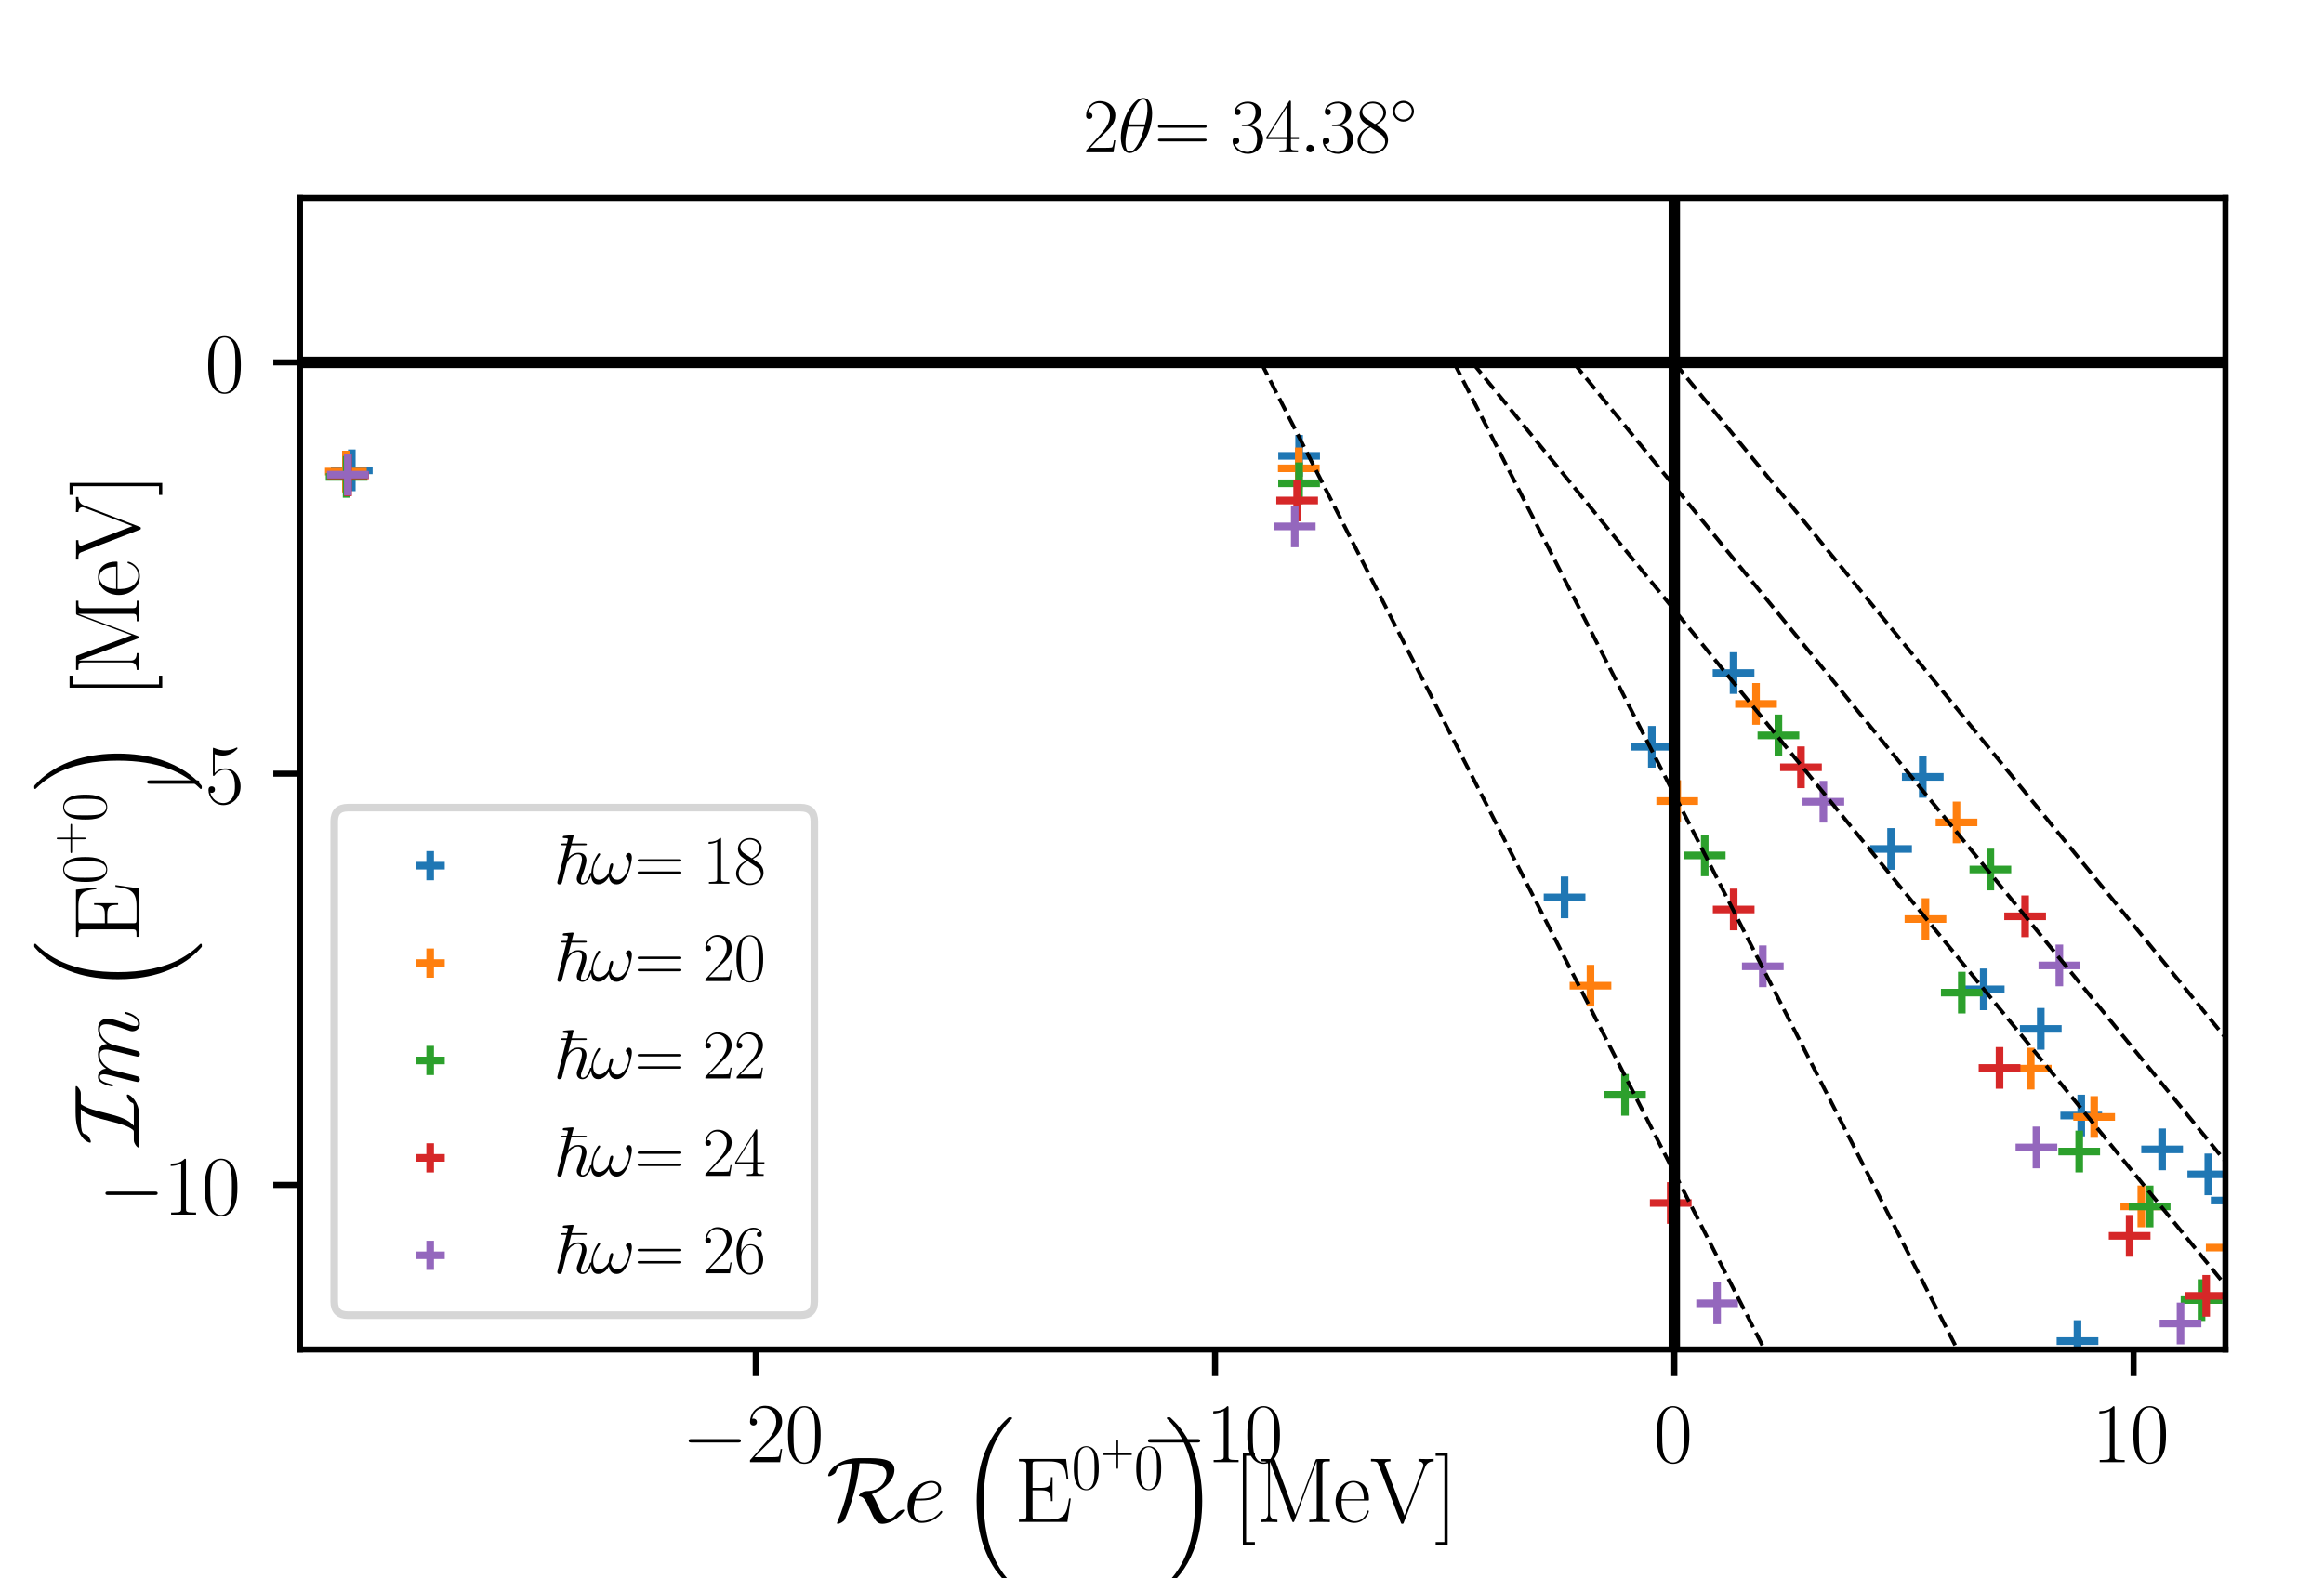 <?xml version="1.0" encoding="utf-8" standalone="no"?>
<!DOCTYPE svg PUBLIC "-//W3C//DTD SVG 1.1//EN"
  "http://www.w3.org/Graphics/SVG/1.1/DTD/svg11.dtd">
<svg xmlns:xlink="http://www.w3.org/1999/xlink" width="305.28pt" height="207.36pt" viewBox="0 0 305.28 207.36" xmlns="http://www.w3.org/2000/svg" version="1.1">
 <defs>
  <style type="text/css">*{stroke-linejoin: round; stroke-linecap: butt}</style>
 </defs>
 <g id="figure_1">
  <g id="patch_1">
   <path d="M 0 207.36 
L 305.28 207.36 
L 305.28 0 
L 0 0 
z
" style="fill: #ffffff"/>
  </g>
  <g id="axes_1">
   <g id="patch_2">
    <path d="M 39.405 177.313 
L 292.332 177.313 
L 292.332 26.011 
L 39.405 26.011 
z
" style="fill: #ffffff"/>
   </g>
   <g id="PathCollection_1">
    <defs>
     <path id="m9cce36c346" d="M -2.739 0 
L 2.739 0 
M 0 2.739 
L 0 -2.739 
" style="stroke: #1f77b4"/>
    </defs>
    <g clip-path="url(#paec22c34be)">
     <use xlink:href="#m9cce36c346" x="46.212" y="61.803" style="fill: #1f77b4; stroke: #1f77b4"/>
     <use xlink:href="#m9cce36c346" x="170.653" y="59.896" style="fill: #1f77b4; stroke: #1f77b4"/>
     <use xlink:href="#m9cce36c346" x="205.522" y="117.918" style="fill: #1f77b4; stroke: #1f77b4"/>
     <use xlink:href="#m9cce36c346" x="216.982" y="98.124" style="fill: #1f77b4; stroke: #1f77b4"/>
     <use xlink:href="#m9cce36c346" x="227.72" y="88.437" style="fill: #1f77b4; stroke: #1f77b4"/>
     <use xlink:href="#m9cce36c346" x="248.41" y="111.548" style="fill: #1f77b4; stroke: #1f77b4"/>
     <use xlink:href="#m9cce36c346" x="252.574" y="102.08" style="fill: #1f77b4; stroke: #1f77b4"/>
     <use xlink:href="#m9cce36c346" x="260.581" y="129.999" style="fill: #1f77b4; stroke: #1f77b4"/>
     <use xlink:href="#m9cce36c346" x="268.076" y="135.194" style="fill: #1f77b4; stroke: #1f77b4"/>
     <use xlink:href="#m9cce36c346" x="269.068" y="220.039" style="fill: #1f77b4; stroke: #1f77b4"/>
     <use xlink:href="#m9cce36c346" x="272.901" y="176.215" style="fill: #1f77b4; stroke: #1f77b4"/>
     <use xlink:href="#m9cce36c346" x="273.39" y="146.577" style="fill: #1f77b4; stroke: #1f77b4"/>
     <use xlink:href="#m9cce36c346" x="284.016" y="151.027" style="fill: #1f77b4; stroke: #1f77b4"/>
     <use xlink:href="#m9cce36c346" x="290.083" y="154.309" style="fill: #1f77b4; stroke: #1f77b4"/>
     <use xlink:href="#m9cce36c346" x="293.152" y="157.747" style="fill: #1f77b4; stroke: #1f77b4"/>
     <use xlink:href="#m9cce36c346" x="301.116" y="180.18" style="fill: #1f77b4; stroke: #1f77b4"/>
     <use xlink:href="#m9cce36c346" x="302.303" y="169.688" style="fill: #1f77b4; stroke: #1f77b4"/>
     <use xlink:href="#m9cce36c346" x="304.971" y="170.617" style="fill: #1f77b4; stroke: #1f77b4"/>
     <use xlink:href="#m9cce36c346" x="305.78" y="171.142" style="fill: #1f77b4; stroke: #1f77b4"/>
     <use xlink:href="#m9cce36c346" x="305.882" y="203.096" style="fill: #1f77b4; stroke: #1f77b4"/>
    </g>
   </g>
   <g id="PathCollection_2">
    <defs>
     <path id="mc04e4807cd" d="M -2.739 0 
L 2.739 0 
M 0 2.739 
L 0 -2.739 
" style="stroke: #ff7f0e"/>
    </defs>
    <g clip-path="url(#paec22c34be)">
     <use xlink:href="#mc04e4807cd" x="45.437" y="61.964" style="fill: #ff7f0e; stroke: #ff7f0e"/>
     <use xlink:href="#mc04e4807cd" x="170.61" y="61.537" style="fill: #ff7f0e; stroke: #ff7f0e"/>
     <use xlink:href="#mc04e4807cd" x="208.925" y="129.513" style="fill: #ff7f0e; stroke: #ff7f0e"/>
     <use xlink:href="#mc04e4807cd" x="220.317" y="105.257" style="fill: #ff7f0e; stroke: #ff7f0e"/>
     <use xlink:href="#mc04e4807cd" x="230.671" y="92.491" style="fill: #ff7f0e; stroke: #ff7f0e"/>
     <use xlink:href="#mc04e4807cd" x="252.929" y="120.761" style="fill: #ff7f0e; stroke: #ff7f0e"/>
     <use xlink:href="#mc04e4807cd" x="257.009" y="108.061" style="fill: #ff7f0e; stroke: #ff7f0e"/>
     <use xlink:href="#mc04e4807cd" x="266.761" y="140.416" style="fill: #ff7f0e; stroke: #ff7f0e"/>
     <use xlink:href="#mc04e4807cd" x="275.088" y="146.765" style="fill: #ff7f0e; stroke: #ff7f0e"/>
     <use xlink:href="#mc04e4807cd" x="281.283" y="158.517" style="fill: #ff7f0e; stroke: #ff7f0e"/>
     <use xlink:href="#mc04e4807cd" x="282.889" y="241.106" style="fill: #ff7f0e; stroke: #ff7f0e"/>
     <use xlink:href="#mc04e4807cd" x="283.613" y="192.478" style="fill: #ff7f0e; stroke: #ff7f0e"/>
     <use xlink:href="#mc04e4807cd" x="292.503" y="163.932" style="fill: #ff7f0e; stroke: #ff7f0e"/>
     <use xlink:href="#mc04e4807cd" x="298.758" y="166.267" style="fill: #ff7f0e; stroke: #ff7f0e"/>
     <use xlink:href="#mc04e4807cd" x="302.467" y="171.289" style="fill: #ff7f0e; stroke: #ff7f0e"/>
     <use xlink:href="#mc04e4807cd" x="312.385" y="195.84" style="fill: #ff7f0e; stroke: #ff7f0e"/>
     <use xlink:href="#mc04e4807cd" x="312.474" y="184.009" style="fill: #ff7f0e; stroke: #ff7f0e"/>
     <use xlink:href="#mc04e4807cd" x="315.596" y="185.263" style="fill: #ff7f0e; stroke: #ff7f0e"/>
     <use xlink:href="#mc04e4807cd" x="316.14" y="185.952" style="fill: #ff7f0e; stroke: #ff7f0e"/>
     <use xlink:href="#mc04e4807cd" x="318.749" y="225.456" style="fill: #ff7f0e; stroke: #ff7f0e"/>
    </g>
   </g>
   <g id="PathCollection_3">
    <defs>
     <path id="m548dd2d62c" d="M -2.739 0 
L 2.739 0 
M 0 2.739 
L 0 -2.739 
" style="stroke: #2ca02c"/>
    </defs>
    <g clip-path="url(#paec22c34be)">
     <use xlink:href="#m548dd2d62c" x="45.535" y="62.667" style="fill: #2ca02c; stroke: #2ca02c"/>
     <use xlink:href="#m548dd2d62c" x="170.644" y="63.501" style="fill: #2ca02c; stroke: #2ca02c"/>
     <use xlink:href="#m548dd2d62c" x="213.455" y="143.861" style="fill: #2ca02c; stroke: #2ca02c"/>
     <use xlink:href="#m548dd2d62c" x="223.933" y="112.399" style="fill: #2ca02c; stroke: #2ca02c"/>
     <use xlink:href="#m548dd2d62c" x="233.612" y="96.629" style="fill: #2ca02c; stroke: #2ca02c"/>
     <use xlink:href="#m548dd2d62c" x="257.702" y="130.427" style="fill: #2ca02c; stroke: #2ca02c"/>
     <use xlink:href="#m548dd2d62c" x="261.455" y="114.251" style="fill: #2ca02c; stroke: #2ca02c"/>
     <use xlink:href="#m548dd2d62c" x="273.126" y="151.309" style="fill: #2ca02c; stroke: #2ca02c"/>
     <use xlink:href="#m548dd2d62c" x="282.379" y="158.521" style="fill: #2ca02c; stroke: #2ca02c"/>
     <use xlink:href="#m548dd2d62c" x="289.195" y="170.827" style="fill: #2ca02c; stroke: #2ca02c"/>
     <use xlink:href="#m548dd2d62c" x="294.37" y="208.71" style="fill: #2ca02c; stroke: #2ca02c"/>
     <use xlink:href="#m548dd2d62c" x="295.644" y="264.751" style="fill: #2ca02c; stroke: #2ca02c"/>
     <use xlink:href="#m548dd2d62c" x="301.28" y="177.287" style="fill: #2ca02c; stroke: #2ca02c"/>
     <use xlink:href="#m548dd2d62c" x="307.391" y="178.479" style="fill: #2ca02c; stroke: #2ca02c"/>
     <use xlink:href="#m548dd2d62c" x="311.726" y="185.029" style="fill: #2ca02c; stroke: #2ca02c"/>
     <use xlink:href="#m548dd2d62c" x="322.802" y="198.842" style="fill: #2ca02c; stroke: #2ca02c"/>
     <use xlink:href="#m548dd2d62c" x="323.863" y="211.88" style="fill: #2ca02c; stroke: #2ca02c"/>
     <use xlink:href="#m548dd2d62c" x="326.222" y="199.662" style="fill: #2ca02c; stroke: #2ca02c"/>
     <use xlink:href="#m548dd2d62c" x="326.515" y="201.275" style="fill: #2ca02c; stroke: #2ca02c"/>
     <use xlink:href="#m548dd2d62c" x="331.511" y="248.357" style="fill: #2ca02c; stroke: #2ca02c"/>
    </g>
   </g>
   <g id="PathCollection_4">
    <defs>
     <path id="mcda893bdc0" d="M -2.739 0 
L 2.739 0 
M 0 2.739 
L 0 -2.739 
" style="stroke: #d62728"/>
    </defs>
    <g clip-path="url(#paec22c34be)">
     <use xlink:href="#mcda893bdc0" x="45.718" y="62.462" style="fill: #d62728; stroke: #d62728"/>
     <use xlink:href="#mcda893bdc0" x="170.394" y="65.764" style="fill: #d62728; stroke: #d62728"/>
     <use xlink:href="#mcda893bdc0" x="219.468" y="158.07" style="fill: #d62728; stroke: #d62728"/>
     <use xlink:href="#mcda893bdc0" x="227.736" y="119.502" style="fill: #d62728; stroke: #d62728"/>
     <use xlink:href="#mcda893bdc0" x="236.575" y="100.817" style="fill: #d62728; stroke: #d62728"/>
     <use xlink:href="#mcda893bdc0" x="262.658" y="140.323" style="fill: #d62728; stroke: #d62728"/>
     <use xlink:href="#mcda893bdc0" x="266.02" y="120.398" style="fill: #d62728; stroke: #d62728"/>
     <use xlink:href="#mcda893bdc0" x="279.749" y="162.385" style="fill: #d62728; stroke: #d62728"/>
     <use xlink:href="#mcda893bdc0" x="289.806" y="170.272" style="fill: #d62728; stroke: #d62728"/>
     <use xlink:href="#mcda893bdc0" x="297.168" y="183.389" style="fill: #d62728; stroke: #d62728"/>
     <use xlink:href="#mcda893bdc0" x="305.419" y="224.941" style="fill: #d62728; stroke: #d62728"/>
     <use xlink:href="#mcda893bdc0" x="308.47" y="289.675" style="fill: #d62728; stroke: #d62728"/>
     <use xlink:href="#mcda893bdc0" x="310.391" y="190.658" style="fill: #d62728; stroke: #d62728"/>
     <use xlink:href="#mcda893bdc0" x="315.957" y="190.645" style="fill: #d62728; stroke: #d62728"/>
     <use xlink:href="#mcda893bdc0" x="321.249" y="198.156" style="fill: #d62728; stroke: #d62728"/>
     <use xlink:href="#mcda893bdc0" x="333.457" y="213.243" style="fill: #d62728; stroke: #d62728"/>
     <use xlink:href="#mcda893bdc0" x="335.419" y="227.576" style="fill: #d62728; stroke: #d62728"/>
     <use xlink:href="#mcda893bdc0" x="336.792" y="213.959" style="fill: #d62728; stroke: #d62728"/>
     <use xlink:href="#mcda893bdc0" x="337.115" y="216.096" style="fill: #d62728; stroke: #d62728"/>
     <use xlink:href="#mcda893bdc0" x="344.226" y="271.5" style="fill: #d62728; stroke: #d62728"/>
    </g>
   </g>
   <g id="PathCollection_5">
    <defs>
     <path id="mee8b2b86b6" d="M -2.739 0 
L 2.739 0 
M 0 2.739 
L 0 -2.739 
" style="stroke: #9467bd"/>
    </defs>
    <g clip-path="url(#paec22c34be)">
     <use xlink:href="#mee8b2b86b6" x="45.696" y="62.374" style="fill: #9467bd; stroke: #9467bd"/>
     <use xlink:href="#mee8b2b86b6" x="170.079" y="69.169" style="fill: #9467bd; stroke: #9467bd"/>
     <use xlink:href="#mee8b2b86b6" x="225.56" y="171.254" style="fill: #9467bd; stroke: #9467bd"/>
     <use xlink:href="#mee8b2b86b6" x="231.561" y="126.965" style="fill: #9467bd; stroke: #9467bd"/>
     <use xlink:href="#mee8b2b86b6" x="239.517" y="105.344" style="fill: #9467bd; stroke: #9467bd"/>
     <use xlink:href="#mee8b2b86b6" x="267.507" y="150.772" style="fill: #9467bd; stroke: #9467bd"/>
     <use xlink:href="#mee8b2b86b6" x="270.518" y="126.854" style="fill: #9467bd; stroke: #9467bd"/>
     <use xlink:href="#mee8b2b86b6" x="286.434" y="173.9" style="fill: #9467bd; stroke: #9467bd"/>
     <use xlink:href="#mee8b2b86b6" x="297.535" y="182.311" style="fill: #9467bd; stroke: #9467bd"/>
     <use xlink:href="#mee8b2b86b6" x="305.058" y="196.663" style="fill: #9467bd; stroke: #9467bd"/>
     <use xlink:href="#mee8b2b86b6" x="316.159" y="242.628" style="fill: #9467bd; stroke: #9467bd"/>
     <use xlink:href="#mee8b2b86b6" x="320.166" y="204.534" style="fill: #9467bd; stroke: #9467bd"/>
     <use xlink:href="#mee8b2b86b6" x="321.003" y="317.096" style="fill: #9467bd; stroke: #9467bd"/>
     <use xlink:href="#mee8b2b86b6" x="323.91" y="203.417" style="fill: #9467bd; stroke: #9467bd"/>
     <use xlink:href="#mee8b2b86b6" x="330.575" y="212.346" style="fill: #9467bd; stroke: #9467bd"/>
     <use xlink:href="#mee8b2b86b6" x="343.868" y="228.811" style="fill: #9467bd; stroke: #9467bd"/>
     <use xlink:href="#mee8b2b86b6" x="346.88" y="244.404" style="fill: #9467bd; stroke: #9467bd"/>
     <use xlink:href="#mee8b2b86b6" x="347.264" y="228.4" style="fill: #9467bd; stroke: #9467bd"/>
     <use xlink:href="#mee8b2b86b6" x="347.412" y="231.772" style="fill: #9467bd; stroke: #9467bd"/>
     <use xlink:href="#mee8b2b86b6" x="356.311" y="256.742" style="fill: #9467bd; stroke: #9467bd"/>
    </g>
   </g>
   <g id="matplotlib.axis_1">
    <g id="xtick_1">
     <g id="line2d_1">
      <defs>
       <path id="ma5d1a40ad1" d="M 0 0 
L 0 3.5 
" style="stroke: #000000; stroke-width: 0.8"/>
      </defs>
      <g>
       <use xlink:href="#ma5d1a40ad1" x="99.28" y="177.313" style="stroke: #000000; stroke-width: 0.8"/>
      </g>
     </g>
     <g id="text_1">
      <!-- $\mathdefault{−20}$ -->
      <g transform="translate(89.539 192.121) scale(0.11 -0.11)">
       <defs>
        <path id="CMSY10-0" d="M 4218 1472 
C 4326 1472 4442 1472 4442 1600 
C 4442 1728 4326 1728 4218 1728 
L 755 1728 
C 646 1728 531 1728 531 1600 
C 531 1472 646 1472 755 1472 
L 4218 1472 
z
" transform="scale(0.016)"/>
        <path id="CMR17-32" d="M 2669 989 
L 2554 989 
C 2490 536 2438 459 2413 420 
C 2381 369 1920 369 1830 369 
L 602 369 
C 832 619 1280 1072 1824 1597 
C 2214 1967 2669 2402 2669 3035 
C 2669 3790 2067 4224 1395 4224 
C 691 4224 262 3604 262 3030 
C 262 2780 448 2748 525 2748 
C 589 2748 781 2787 781 3010 
C 781 3207 614 3264 525 3264 
C 486 3264 448 3258 422 3245 
C 544 3790 915 4058 1306 4058 
C 1862 4058 2227 3617 2227 3035 
C 2227 2479 1901 2000 1536 1584 
L 262 146 
L 262 0 
L 2515 0 
L 2669 989 
z
" transform="scale(0.016)"/>
        <path id="CMR17-30" d="M 2688 2025 
C 2688 2416 2682 3080 2413 3591 
C 2176 4039 1798 4198 1466 4198 
C 1158 4198 768 4058 525 3597 
C 269 3118 243 2524 243 2025 
C 243 1661 250 1106 448 619 
C 723 -39 1216 -128 1466 -128 
C 1760 -128 2208 -7 2470 600 
C 2662 1042 2688 1559 2688 2025 
z
M 1466 -26 
C 1056 -26 813 325 723 812 
C 653 1188 653 1738 653 2096 
C 653 2588 653 2997 736 3387 
C 858 3929 1216 4096 1466 4096 
C 1728 4096 2067 3923 2189 3400 
C 2272 3036 2278 2607 2278 2096 
C 2278 1680 2278 1169 2202 792 
C 2067 95 1690 -26 1466 -26 
z
" transform="scale(0.016)"/>
       </defs>
       <use xlink:href="#CMSY10-0" transform="scale(0.996)"/>
       <use xlink:href="#CMR17-32" transform="translate(77.487 0) scale(0.996)"/>
       <use xlink:href="#CMR17-30" transform="translate(123.178 0) scale(0.996)"/>
      </g>
     </g>
    </g>
    <g id="xtick_2">
     <g id="line2d_2">
      <g>
       <use xlink:href="#ma5d1a40ad1" x="159.609" y="177.313" style="stroke: #000000; stroke-width: 0.8"/>
      </g>
     </g>
     <g id="text_2">
      <!-- $\mathdefault{−10}$ -->
      <g transform="translate(149.868 192.121) scale(0.11 -0.11)">
       <defs>
        <path id="CMR17-31" d="M 1702 4058 
C 1702 4192 1696 4192 1606 4192 
C 1357 3916 979 3827 621 3827 
C 602 3827 570 3827 563 3808 
C 557 3795 557 3782 557 3648 
C 755 3648 1088 3686 1344 3839 
L 1344 461 
C 1344 236 1331 160 781 160 
L 589 160 
L 589 0 
C 896 0 1216 0 1523 0 
C 1830 0 2150 0 2458 0 
L 2458 160 
L 2266 160 
C 1715 160 1702 230 1702 458 
L 1702 4058 
z
" transform="scale(0.016)"/>
       </defs>
       <use xlink:href="#CMSY10-0" transform="scale(0.996)"/>
       <use xlink:href="#CMR17-31" transform="translate(77.487 0) scale(0.996)"/>
       <use xlink:href="#CMR17-30" transform="translate(123.178 0) scale(0.996)"/>
      </g>
     </g>
    </g>
    <g id="xtick_3">
     <g id="line2d_3">
      <g>
       <use xlink:href="#ma5d1a40ad1" x="219.938" y="177.313" style="stroke: #000000; stroke-width: 0.8"/>
      </g>
     </g>
     <g id="text_3">
      <!-- $\mathdefault{0}$ -->
      <g transform="translate(217.198 192.121) scale(0.11 -0.11)">
       <use xlink:href="#CMR17-30" transform="scale(0.996)"/>
      </g>
     </g>
    </g>
    <g id="xtick_4">
     <g id="line2d_4">
      <g>
       <use xlink:href="#ma5d1a40ad1" x="280.267" y="177.313" style="stroke: #000000; stroke-width: 0.8"/>
      </g>
     </g>
     <g id="text_4">
      <!-- $\mathdefault{10}$ -->
      <g transform="translate(274.787 192.121) scale(0.11 -0.11)">
       <use xlink:href="#CMR17-31" transform="scale(0.996)"/>
       <use xlink:href="#CMR17-30" transform="translate(45.69 0) scale(0.996)"/>
      </g>
     </g>
    </g>
   </g>
   <g id="matplotlib.axis_2">
    <g id="ytick_1">
     <g id="line2d_5">
      <defs>
       <path id="m08898385e4" d="M 0 0 
L -3.5 0 
" style="stroke: #000000; stroke-width: 0.8"/>
      </defs>
      <g>
       <use xlink:href="#m08898385e4" x="39.405" y="155.698" style="stroke: #000000; stroke-width: 0.8"/>
      </g>
     </g>
     <g id="text_5">
      <!-- $\mathdefault{−10}$ -->
      <g transform="translate(12.922 159.602) scale(0.11 -0.11)">
       <use xlink:href="#CMSY10-0" transform="scale(0.996)"/>
       <use xlink:href="#CMR17-31" transform="translate(77.487 0) scale(0.996)"/>
       <use xlink:href="#CMR17-30" transform="translate(123.178 0) scale(0.996)"/>
      </g>
     </g>
    </g>
    <g id="ytick_2">
     <g id="line2d_6">
      <g>
       <use xlink:href="#m08898385e4" x="39.405" y="101.662" style="stroke: #000000; stroke-width: 0.8"/>
      </g>
     </g>
     <g id="text_6">
      <!-- $\mathdefault{−5}$ -->
      <g transform="translate(18.401 105.566) scale(0.11 -0.11)">
       <defs>
        <path id="CMR17-35" d="M 730 3692 
C 794 3666 1056 3584 1325 3584 
C 1920 3584 2246 3911 2432 4100 
C 2432 4157 2432 4192 2394 4192 
C 2387 4192 2374 4192 2323 4163 
C 2099 4058 1837 3973 1517 3973 
C 1325 3973 1037 3999 723 4139 
C 653 4171 640 4171 634 4171 
C 602 4171 595 4164 595 4037 
L 595 2203 
C 595 2089 595 2057 659 2057 
C 691 2057 704 2070 736 2114 
C 941 2401 1222 2522 1542 2522 
C 1766 2522 2246 2382 2246 1289 
C 2246 1085 2246 715 2054 421 
C 1894 159 1645 25 1370 25 
C 947 25 518 320 403 814 
C 429 807 480 795 506 795 
C 589 795 749 840 749 1038 
C 749 1210 627 1280 506 1280 
C 358 1280 262 1190 262 1011 
C 262 454 704 -128 1382 -128 
C 2042 -128 2669 440 2669 1264 
C 2669 2030 2170 2624 1549 2624 
C 1222 2624 947 2503 730 2274 
L 730 3692 
z
" transform="scale(0.016)"/>
       </defs>
       <use xlink:href="#CMSY10-0" transform="scale(0.996)"/>
       <use xlink:href="#CMR17-35" transform="translate(77.487 0) scale(0.996)"/>
      </g>
     </g>
    </g>
    <g id="ytick_3">
     <g id="line2d_7">
      <g>
       <use xlink:href="#m08898385e4" x="39.405" y="47.625" style="stroke: #000000; stroke-width: 0.8"/>
      </g>
     </g>
     <g id="text_7">
      <!-- $\mathdefault{0}$ -->
      <g transform="translate(26.925 51.529) scale(0.11 -0.11)">
       <use xlink:href="#CMR17-30" transform="scale(0.996)"/>
      </g>
     </g>
    </g>
   </g>
   <g id="line2d_8">
    <path d="M 165.642 47.625 
L 171.83 59.758 
L 178.017 71.892 
L 184.205 84.025 
L 190.392 96.158 
L 196.58 108.291 
L 202.767 120.424 
L 208.955 132.558 
L 215.143 144.691 
L 221.33 156.824 
L 227.518 168.957 
L 233.705 181.091 
L 239.893 193.224 
L 246.08 205.357 
L 247.612 208.36 
" clip-path="url(#paec22c34be)" style="fill: none; stroke-dasharray: 1.85,0.8; stroke-dashoffset: 0; stroke: #000000; stroke-width: 0.5"/>
   </g>
   <g id="line2d_9">
    <path d="M 190.98 47.625 
L 197.168 59.758 
L 203.355 71.892 
L 209.543 84.025 
L 215.73 96.158 
L 221.918 108.291 
L 228.106 120.424 
L 234.293 132.558 
L 240.481 144.691 
L 246.668 156.824 
L 252.856 168.957 
L 259.043 181.091 
L 265.231 193.224 
L 271.419 205.357 
L 272.95 208.36 
" clip-path="url(#paec22c34be)" style="fill: none; stroke-dasharray: 1.85,0.8; stroke-dashoffset: 0; stroke: #000000; stroke-width: 0.5"/>
   </g>
   <g id="line2d_10">
    <path d="M 193.393 47.625 
L 199.581 55.208 
L 205.768 62.792 
L 211.956 70.375 
L 218.144 77.958 
L 224.331 85.541 
L 230.519 93.125 
L 236.706 100.708 
L 242.894 108.291 
L 249.081 115.875 
L 255.269 123.458 
L 261.457 131.041 
L 267.644 138.624 
L 273.832 146.208 
L 280.019 153.791 
L 286.207 161.374 
L 292.394 168.957 
L 298.582 176.541 
L 304.77 184.124 
L 306.28 185.975 
" clip-path="url(#paec22c34be)" style="fill: none; stroke-dasharray: 1.85,0.8; stroke-dashoffset: 0; stroke: #000000; stroke-width: 0.5"/>
   </g>
   <g id="line2d_11">
    <path d="M 206.666 47.625 
L 212.853 55.208 
L 219.041 62.792 
L 225.228 70.375 
L 231.416 77.958 
L 237.603 85.541 
L 243.791 93.125 
L 249.979 100.708 
L 256.166 108.291 
L 262.354 115.875 
L 268.541 123.458 
L 274.729 131.041 
L 280.916 138.624 
L 287.104 146.208 
L 293.292 153.791 
L 299.479 161.374 
L 305.667 168.957 
L 306.28 169.709 
" clip-path="url(#paec22c34be)" style="fill: none; stroke-dasharray: 1.85,0.8; stroke-dashoffset: 0; stroke: #000000; stroke-width: 0.5"/>
   </g>
   <g id="line2d_12">
    <path d="M 219.938 47.625 
L 226.125 55.208 
L 232.313 62.792 
L 238.501 70.375 
L 244.688 77.958 
L 250.876 85.541 
L 257.063 93.125 
L 263.251 100.708 
L 269.438 108.291 
L 275.626 115.875 
L 281.814 123.458 
L 288.001 131.041 
L 294.189 138.624 
L 300.376 146.208 
L 306.28 153.443 
" clip-path="url(#paec22c34be)" style="fill: none; stroke-dasharray: 1.85,0.8; stroke-dashoffset: 0; stroke: #000000; stroke-width: 0.5"/>
   </g>
   <g id="line2d_13">
    <path d="M 39.405 47.625 
L 292.332 47.625 
" clip-path="url(#paec22c34be)" style="fill: none; stroke: #000000; stroke-width: 1.5; stroke-linecap: square"/>
   </g>
   <g id="line2d_14">
    <path d="M 219.938 177.313 
L 219.938 26.011 
" clip-path="url(#paec22c34be)" style="fill: none; stroke: #000000; stroke-width: 1.5; stroke-linecap: square"/>
   </g>
   <g id="patch_3">
    <path d="M 39.405 177.313 
L 39.405 26.011 
" style="fill: none; stroke: #000000; stroke-width: 0.8; stroke-linejoin: miter; stroke-linecap: square"/>
   </g>
   <g id="patch_4">
    <path d="M 292.332 177.313 
L 292.332 26.011 
" style="fill: none; stroke: #000000; stroke-width: 0.8; stroke-linejoin: miter; stroke-linecap: square"/>
   </g>
   <g id="patch_5">
    <path d="M 39.405 177.313 
L 292.332 177.313 
" style="fill: none; stroke: #000000; stroke-width: 0.8; stroke-linejoin: miter; stroke-linecap: square"/>
   </g>
   <g id="patch_6">
    <path d="M 39.405 26.011 
L 292.332 26.011 
" style="fill: none; stroke: #000000; stroke-width: 0.8; stroke-linejoin: miter; stroke-linecap: square"/>
   </g>
   <g id="text_8">
    <!-- $2$$\theta$$=34.38^\circ$ -->
    <g transform="translate(142.256 20.011) scale(0.1 -0.1)">
     <defs>
      <path id="CMMI12-12" d="M 2835 3200 
C 2835 3850 2630 4480 2106 4480 
C 1210 4480 256 2615 256 1216 
C 256 923 320 -64 992 -64 
C 1862 -64 2835 1756 2835 3200 
z
M 896 2304 
C 992 2679 1126 3214 1382 3665 
C 1594 4047 1818 4352 2099 4352 
C 2310 4352 2451 4174 2451 3564 
C 2451 3334 2432 3017 2246 2304 
L 896 2304 
z
M 2202 2113 
C 2042 1490 1907 1088 1677 687 
C 1491 363 1267 64 998 64 
C 800 64 640 217 640 846 
C 640 1260 742 1693 845 2113 
L 2202 2113 
z
" transform="scale(0.016)"/>
      <path id="CMR17-3d" d="M 4115 2017 
C 4211 2017 4307 2017 4307 2125 
C 4307 2240 4198 2240 4090 2240 
L 512 2240 
C 403 2240 294 2240 294 2125 
C 294 2017 390 2017 486 2017 
L 4115 2017 
z
M 4090 896 
C 4198 896 4307 896 4307 1011 
C 4307 1119 4211 1119 4115 1119 
L 486 1119 
C 390 1119 294 1119 294 1011 
C 294 896 403 896 512 896 
L 4090 896 
z
" transform="scale(0.016)"/>
      <path id="CMR17-33" d="M 1414 2157 
C 1984 2157 2234 1662 2234 1090 
C 2234 320 1824 25 1453 25 
C 1114 25 563 194 390 693 
C 422 680 454 680 486 680 
C 640 680 755 782 755 948 
C 755 1133 614 1216 486 1216 
C 378 1216 211 1165 211 926 
C 211 335 787 -128 1466 -128 
C 2176 -128 2720 430 2720 1085 
C 2720 1707 2208 2157 1600 2227 
C 2086 2328 2554 2756 2554 3329 
C 2554 3820 2048 4179 1472 4179 
C 890 4179 378 3829 378 3329 
C 378 3110 544 3072 627 3072 
C 762 3072 877 3155 877 3321 
C 877 3486 762 3569 627 3569 
C 602 3569 570 3569 544 3557 
C 730 3959 1235 4032 1459 4032 
C 1683 4032 2106 3925 2106 3320 
C 2106 3143 2080 2828 1862 2550 
C 1670 2304 1453 2304 1242 2284 
C 1210 2284 1062 2269 1037 2269 
C 992 2263 966 2257 966 2208 
C 966 2163 973 2157 1101 2157 
L 1414 2157 
z
" transform="scale(0.016)"/>
      <path id="CMR17-34" d="M 2150 4122 
C 2150 4256 2144 4256 2029 4256 
L 128 1254 
L 128 1088 
L 1779 1088 
L 1779 457 
C 1779 224 1766 160 1318 160 
L 1197 160 
L 1197 0 
C 1402 0 1747 0 1965 0 
C 2182 0 2528 0 2733 0 
L 2733 160 
L 2611 160 
C 2163 160 2150 224 2150 457 
L 2150 1088 
L 2803 1088 
L 2803 1254 
L 2150 1254 
L 2150 4122 
z
M 1798 3703 
L 1798 1254 
L 256 1254 
L 1798 3703 
z
" transform="scale(0.016)"/>
      <path id="CMMI12-3a" d="M 1178 307 
C 1178 492 1024 619 870 619 
C 685 619 557 466 557 313 
C 557 128 710 0 864 0 
C 1050 0 1178 153 1178 307 
z
" transform="scale(0.016)"/>
      <path id="CMR17-38" d="M 1741 2264 
C 2144 2467 2554 2773 2554 3263 
C 2554 3841 1990 4179 1472 4179 
C 890 4179 378 3759 378 3180 
C 378 3021 416 2747 666 2505 
C 730 2442 998 2251 1171 2130 
C 883 1983 211 1634 211 934 
C 211 279 838 -128 1459 -128 
C 2144 -128 2720 362 2720 1010 
C 2720 1590 2330 1857 2074 2029 
L 1741 2264 
z
M 902 2822 
C 851 2854 595 3051 595 3351 
C 595 3739 998 4032 1459 4032 
C 1965 4032 2336 3676 2336 3262 
C 2336 2669 1670 2331 1638 2331 
C 1632 2331 1626 2331 1574 2370 
L 902 2822 
z
M 2080 1519 
C 2176 1449 2483 1240 2483 851 
C 2483 381 2010 25 1472 25 
C 890 25 448 438 448 940 
C 448 1443 838 1862 1280 2060 
L 2080 1519 
z
" transform="scale(0.016)"/>
      <path id="CMSY10-e" d="M 2842 1600 
C 2842 2277 2272 2828 1600 2828 
C 909 2828 352 2264 352 1600 
C 352 930 909 372 1600 372 
C 2272 372 2842 923 2842 1600 
z
M 1600 628 
C 1043 628 608 1070 608 1600 
C 608 2130 1050 2572 1600 2572 
C 2131 2572 2586 2142 2586 1600 
C 2586 1058 2131 628 1600 628 
z
" transform="scale(0.016)"/>
     </defs>
     <use xlink:href="#CMR17-32" transform="scale(0.996)"/>
     <use xlink:href="#CMMI12-12" transform="translate(45.69 0) scale(0.996)"/>
     <use xlink:href="#CMR17-3d" transform="translate(93.86 0) scale(0.996)"/>
     <use xlink:href="#CMR17-33" transform="translate(193.249 0) scale(0.996)"/>
     <use xlink:href="#CMR17-34" transform="translate(238.939 0) scale(0.996)"/>
     <use xlink:href="#CMMI12-3a" transform="translate(284.63 0) scale(0.996)"/>
     <use xlink:href="#CMR17-33" transform="translate(311.727 0) scale(0.996)"/>
     <use xlink:href="#CMR17-38" transform="translate(357.417 0) scale(0.996)"/>
     <use xlink:href="#CMSY10-e" transform="translate(403.108 36.154) scale(0.697)"/>
    </g>
   </g>
   <g id="legend_1">
    <g id="patch_7">
     <path d="M 45.705 172.813 
L 105.177 172.813 
Q 106.977 172.813 106.977 171.013 
L 106.977 107.922 
Q 106.977 106.122 105.177 106.122 
L 45.705 106.122 
Q 43.905 106.122 43.905 107.922 
L 43.905 171.013 
Q 43.905 172.813 45.705 172.813 
z
" style="fill: #ffffff; opacity: 0.8; stroke: #cccccc; stroke-linejoin: miter"/>
    </g>
    <g id="PathCollection_6">
     <defs>
      <path id="mb73a435180" d="M -1.917 0 
L 1.917 0 
M 0 1.917 
L 0 -1.917 
" style="stroke: #1f77b4"/>
     </defs>
     <g>
      <use xlink:href="#mb73a435180" x="56.505" y="113.748" style="fill: #1f77b4; stroke: #1f77b4"/>
     </g>
    </g>
    <g id="text_9">
     <!-- $\hbar\omega$$ =18$ -->
     <g transform="translate(72.705 116.11) scale(0.09 -0.09)">
      <defs>
       <path id="MSBM10-7e" d="M 1632 3520 
L 2874 3520 
C 2982 3520 3053 3520 3053 3597 
C 3053 3680 2976 3680 2854 3680 
L 1670 3680 
C 1715 3840 1715 3853 1754 4013 
C 1786 4128 1843 4352 1843 4365 
C 1843 4422 1805 4442 1754 4442 
C 1632 4442 1126 4390 973 4378 
C 922 4371 851 4365 851 4243 
C 851 4173 915 4173 1005 4173 
C 1312 4173 1325 4128 1325 4064 
C 1325 4019 1267 3808 1235 3680 
L 877 3680 
C 749 3680 678 3680 678 3597 
C 678 3520 736 3520 858 3520 
L 1197 3520 
L 378 256 
C 352 160 352 147 352 109 
C 352 -32 461 -70 538 -70 
C 659 -70 749 19 774 102 
C 787 134 858 422 896 582 
L 1043 1152 
C 1062 1248 1126 1491 1146 1587 
C 1178 1690 1222 1888 1229 1907 
C 1280 2016 1626 2688 2266 2688 
C 2547 2688 2611 2458 2611 2246 
C 2611 1850 2317 1069 2202 774 
C 2163 672 2131 582 2131 461 
C 2131 128 2368 -70 2656 -70 
C 3270 -70 3494 877 3494 915 
C 3494 979 3437 979 3418 979 
C 3354 979 3354 960 3322 864 
C 3136 211 2848 70 2675 70 
C 2554 70 2515 147 2515 282 
C 2515 442 2586 621 2624 730 
C 2733 1011 3021 1779 3021 2138 
C 3021 2605 2726 2829 2285 2829 
C 2086 2829 1702 2784 1338 2342 
L 1632 3520 
z
" transform="scale(0.016)"/>
       <path id="CMMI12-21" d="M 3802 2395 
C 3802 2580 3750 2816 3526 2816 
C 3398 2816 3251 2657 3251 2529 
C 3251 2472 3277 2434 3328 2376 
C 3424 2268 3546 2096 3546 1797 
C 3546 1567 3405 1204 3302 1007 
C 3123 656 2829 357 2496 357 
C 2093 357 1939 615 1869 975 
C 1939 1143 2086 1560 2086 1728 
C 2086 1798 2061 1856 1978 1856 
C 1933 1856 1882 1831 1850 1779 
C 1760 1638 1677 1129 1683 994 
C 1562 756 1216 357 806 357 
C 378 357 262 733 262 1096 
C 262 1758 678 2338 794 2497 
C 858 2593 902 2657 902 2669 
C 902 2714 877 2784 819 2784 
C 717 2784 685 2701 634 2625 
C 307 2121 77 1414 77 803 
C 77 408 224 -64 704 -64 
C 1235 -64 1568 391 1702 634 
C 1754 275 1946 -64 2413 -64 
C 2899 -64 3206 363 3437 879 
C 3603 1249 3802 2045 3802 2395 
z
" transform="scale(0.016)"/>
      </defs>
      <use xlink:href="#MSBM10-7e" transform="scale(0.996)"/>
      <use xlink:href="#CMMI12-21" transform="translate(53.826 0) scale(0.996)"/>
      <use xlink:href="#CMR17-3d" transform="translate(118.145 0) scale(0.996)"/>
      <use xlink:href="#CMR17-31" transform="translate(217.533 0) scale(0.996)"/>
      <use xlink:href="#CMR17-38" transform="translate(263.224 0) scale(0.996)"/>
     </g>
    </g>
    <g id="PathCollection_7">
     <defs>
      <path id="mc8746e9ac2" d="M -1.917 0 
L 1.917 0 
M 0 1.917 
L 0 -1.917 
" style="stroke: #ff7f0e"/>
     </defs>
     <g>
      <use xlink:href="#mc8746e9ac2" x="56.505" y="126.546" style="fill: #ff7f0e; stroke: #ff7f0e"/>
     </g>
    </g>
    <g id="text_10">
     <!-- $\hbar\omega$$ =20$ -->
     <g transform="translate(72.705 128.908) scale(0.09 -0.09)">
      <use xlink:href="#MSBM10-7e" transform="scale(0.996)"/>
      <use xlink:href="#CMMI12-21" transform="translate(53.826 0) scale(0.996)"/>
      <use xlink:href="#CMR17-3d" transform="translate(118.145 0) scale(0.996)"/>
      <use xlink:href="#CMR17-32" transform="translate(217.533 0) scale(0.996)"/>
      <use xlink:href="#CMR17-30" transform="translate(263.224 0) scale(0.996)"/>
     </g>
    </g>
    <g id="PathCollection_8">
     <defs>
      <path id="m139082cfbe" d="M -1.917 0 
L 1.917 0 
M 0 1.917 
L 0 -1.917 
" style="stroke: #2ca02c"/>
     </defs>
     <g>
      <use xlink:href="#m139082cfbe" x="56.505" y="139.344" style="fill: #2ca02c; stroke: #2ca02c"/>
     </g>
    </g>
    <g id="text_11">
     <!-- $\hbar\omega$$ =22$ -->
     <g transform="translate(72.705 141.707) scale(0.09 -0.09)">
      <use xlink:href="#MSBM10-7e" transform="scale(0.996)"/>
      <use xlink:href="#CMMI12-21" transform="translate(53.826 0) scale(0.996)"/>
      <use xlink:href="#CMR17-3d" transform="translate(118.145 0) scale(0.996)"/>
      <use xlink:href="#CMR17-32" transform="translate(217.533 0) scale(0.996)"/>
      <use xlink:href="#CMR17-32" transform="translate(263.224 0) scale(0.996)"/>
     </g>
    </g>
    <g id="PathCollection_9">
     <defs>
      <path id="md9ac1d0068" d="M -1.917 0 
L 1.917 0 
M 0 1.917 
L 0 -1.917 
" style="stroke: #d62728"/>
     </defs>
     <g>
      <use xlink:href="#md9ac1d0068" x="56.505" y="152.142" style="fill: #d62728; stroke: #d62728"/>
     </g>
    </g>
    <g id="text_12">
     <!-- $\hbar\omega$$ =24$ -->
     <g transform="translate(72.705 154.505) scale(0.09 -0.09)">
      <use xlink:href="#MSBM10-7e" transform="scale(0.996)"/>
      <use xlink:href="#CMMI12-21" transform="translate(53.826 0) scale(0.996)"/>
      <use xlink:href="#CMR17-3d" transform="translate(118.145 0) scale(0.996)"/>
      <use xlink:href="#CMR17-32" transform="translate(217.533 0) scale(0.996)"/>
      <use xlink:href="#CMR17-34" transform="translate(263.224 0) scale(0.996)"/>
     </g>
    </g>
    <g id="PathCollection_10">
     <defs>
      <path id="m6d976abf07" d="M -1.917 0 
L 1.917 0 
M 0 1.917 
L 0 -1.917 
" style="stroke: #9467bd"/>
     </defs>
     <g>
      <use xlink:href="#m6d976abf07" x="56.505" y="164.941" style="fill: #9467bd; stroke: #9467bd"/>
     </g>
    </g>
    <g id="text_13">
     <!-- $\hbar\omega$$ =26$ -->
     <g transform="translate(72.705 167.303) scale(0.09 -0.09)">
      <defs>
       <path id="CMR17-36" d="M 678 2176 
C 678 3690 1395 4032 1811 4032 
C 1946 4032 2272 4009 2400 3776 
C 2298 3776 2106 3776 2106 3553 
C 2106 3381 2246 3323 2336 3323 
C 2394 3323 2566 3348 2566 3560 
C 2566 3954 2246 4179 1805 4179 
C 1043 4179 243 3390 243 1984 
C 243 253 966 -128 1478 -128 
C 2099 -128 2688 427 2688 1283 
C 2688 2081 2170 2662 1517 2662 
C 1126 2662 838 2407 678 1960 
L 678 2176 
z
M 1478 25 
C 691 25 691 1200 691 1436 
C 691 1896 909 2560 1504 2560 
C 1613 2560 1926 2560 2138 2120 
C 2253 1870 2253 1609 2253 1289 
C 2253 944 2253 690 2118 434 
C 1978 171 1773 25 1478 25 
z
" transform="scale(0.016)"/>
      </defs>
      <use xlink:href="#MSBM10-7e" transform="scale(0.996)"/>
      <use xlink:href="#CMMI12-21" transform="translate(53.826 0) scale(0.996)"/>
      <use xlink:href="#CMR17-3d" transform="translate(118.145 0) scale(0.996)"/>
      <use xlink:href="#CMR17-32" transform="translate(217.533 0) scale(0.996)"/>
      <use xlink:href="#CMR17-36" transform="translate(263.224 0) scale(0.996)"/>
     </g>
    </g>
   </g>
  </g>
  <g id="text_14">
   <!-- $\mathcal{R}e\left(\mathrm{E^{0^{+}0}}\right)[\SI[]{}{\mega\eV}]$ -->
   <g transform="translate(108.534 199.981) scale(0.12 -0.12)">
    <defs>
     <path id="CMSY10-52" d="M 2592 4032 
C 3821 4032 4141 3727 4141 3299 
C 4141 2904 3834 2125 2778 2125 
C 2464 2125 2246 1881 2246 1805 
C 2246 1767 2272 1767 2278 1767 
C 2547 1722 2675 1594 3008 839 
C 3302 167 3469 -128 3846 -128 
C 4621 -128 5357 659 5357 800 
C 5357 845 5306 845 5286 845 
C 5210 845 4960 755 4826 570 
C 4723 423 4582 224 4269 224 
C 3942 224 3744 679 3526 1178 
C 3392 1498 3277 1735 3130 1907 
C 4058 2247 4685 2919 4685 3584 
C 4685 4384 3610 4384 2643 4384 
C 2003 4384 1645 4384 1107 4154 
C 250 3776 134 3245 134 3194 
C 134 3155 160 3143 198 3143 
C 301 3143 448 3234 499 3267 
C 634 3359 653 3398 691 3522 
C 781 3784 960 4013 1766 4013 
C 1734 3625 1677 3033 1459 2102 
C 1286 1388 1050 687 768 6 
C 736 -64 736 -77 736 -83 
C 736 -128 787 -128 800 -128 
C 928 -128 1197 26 1267 147 
C 1280 179 2093 1984 2291 4032 
L 2592 4032 
z
" transform="scale(0.016)"/>
     <path id="CMMI12-65" d="M 1146 1479 
C 1318 1479 1754 1479 2061 1595 
C 2547 1783 2592 2158 2592 2274 
C 2592 2558 2349 2816 1926 2816 
C 1254 2816 288 2210 288 1073 
C 288 402 672 -64 1254 -64 
C 2125 -64 2675 609 2675 692 
C 2675 730 2637 762 2611 762 
C 2592 762 2586 756 2528 699 
C 2118 159 1510 64 1267 64 
C 902 64 710 350 710 822 
C 710 911 710 1071 806 1479 
L 1146 1479 
z
M 838 1600 
C 1114 2592 1722 2689 1926 2689 
C 2208 2689 2400 2522 2400 2277 
C 2400 1600 1376 1600 1107 1600 
L 838 1600 
z
" transform="scale(0.016)"/>
     <path id="CMEX10-10" d="M 3296 -11187 
C 3309 -11194 3366 -11258 3373 -11258 
L 3514 -11258 
C 3533 -11258 3584 -11251 3584 -11194 
C 3584 -11168 3571 -11155 3558 -11136 
C 3328 -10906 2982 -10554 2586 -9850 
C 1894 -8621 1638 -7040 1638 -5504 
C 1638 -2662 2445 -992 3565 141 
C 3584 160 3584 179 3584 192 
C 3584 256 3539 256 3462 256 
C 3379 256 3366 256 3309 205 
C 2701 -320 2016 -1210 1574 -2560 
C 1299 -3405 1152 -4435 1152 -5498 
C 1152 -7014 1427 -8730 2432 -10214 
C 2605 -10464 2842 -10726 2842 -10733 
C 2906 -10810 2995 -10912 3046 -10957 
L 3296 -11187 
z
" transform="scale(0.016)"/>
     <path id="CMR17-45" d="M 3885 1615 
L 3770 1615 
C 3629 676 3546 166 2419 166 
L 1530 166 
C 1274 166 1261 197 1261 414 
L 1261 2176 
L 1862 2176 
C 2464 2176 2522 1960 2522 1430 
L 2637 1430 
L 2637 3081 
L 2522 3081 
C 2522 2557 2464 2342 1862 2342 
L 1261 2342 
L 1261 3913 
C 1261 4128 1274 4160 1530 4160 
L 2406 4160 
C 3398 4160 3514 3769 3603 2929 
L 3718 2929 
L 3565 4325 
L 326 4325 
L 326 4160 
C 768 4160 838 4160 838 3874 
L 838 451 
C 838 166 768 166 326 166 
L 326 0 
L 3654 0 
L 3885 1615 
z
" transform="scale(0.016)"/>
     <path id="CMR17-2b" d="M 2413 1472 
L 4109 1472 
C 4198 1472 4307 1472 4307 1580 
C 4307 1695 4205 1695 4109 1695 
L 2413 1695 
L 2413 3386 
C 2413 3475 2413 3584 2304 3584 
C 2189 3584 2189 3482 2189 3386 
L 2189 1695 
L 493 1695 
C 403 1695 294 1695 294 1587 
C 294 1472 397 1472 493 1472 
L 2189 1472 
L 2189 -218 
C 2189 -307 2189 -416 2298 -416 
C 2413 -416 2413 -314 2413 -218 
L 2413 1472 
z
" transform="scale(0.016)"/>
     <path id="CMEX10-11" d="M 2662 -5498 
C 2662 -3661 2234 -1709 973 -269 
C 883 -166 646 83 493 218 
C 448 256 435 256 352 256 
C 288 256 230 256 230 192 
C 230 166 256 141 269 128 
C 486 -96 832 -448 1229 -1152 
C 1920 -2381 2176 -3962 2176 -5498 
C 2176 -8275 1408 -9971 256 -11142 
C 243 -11155 230 -11174 230 -11194 
C 230 -11258 288 -11258 352 -11258 
C 435 -11258 448 -11258 506 -11206 
C 1114 -10682 1798 -9792 2240 -8442 
C 2522 -7565 2662 -6528 2662 -5498 
z
" transform="scale(0.016)"/>
     <path id="CMR17-5b" d="M 1504 -1600 
L 1504 -1377 
L 902 -1377 
L 902 4544 
L 1504 4544 
L 1504 4767 
L 678 4767 
L 678 -1600 
L 1504 -1600 
z
" transform="scale(0.016)"/>
     <path id="CMR17-4d" d="M 1338 4224 
C 1299 4320 1293 4320 1158 4320 
L 339 4320 
L 339 4160 
C 781 4160 851 4160 851 3875 
L 851 610 
C 851 451 851 153 339 153 
L 339 -13 
C 486 0 755 0 915 0 
C 1075 0 1344 0 1491 -13 
L 1491 153 
C 979 153 979 451 979 610 
L 979 4135 
L 986 4135 
L 2490 89 
C 2515 25 2528 -13 2579 -13 
C 2630 -13 2643 25 2669 89 
L 4186 4166 
L 4192 4166 
L 4192 438 
C 4192 153 4122 153 3680 153 
L 3680 -13 
C 3853 0 4198 0 4384 0 
C 4570 0 4922 0 5094 -13 
L 5094 153 
C 4653 153 4582 153 4582 438 
L 4582 3875 
C 4582 4160 4653 4160 5094 4160 
L 5094 4320 
L 4282 4320 
C 4147 4320 4141 4314 4102 4218 
L 2720 502 
L 1338 4224 
z
" transform="scale(0.016)"/>
     <path id="CMR17-65" d="M 2438 1472 
C 2464 1498 2464 1511 2464 1576 
C 2464 2238 2118 2816 1389 2816 
C 710 2816 173 2169 173 1383 
C 173 551 781 -64 1459 -64 
C 2176 -64 2458 607 2458 740 
C 2458 784 2419 784 2406 784 
C 2362 784 2355 771 2330 696 
C 2189 265 1837 51 1504 51 
C 1229 51 954 203 781 480 
C 582 803 582 1176 582 1472 
L 2438 1472 
z
M 589 1568 
C 634 2505 1126 2714 1382 2714 
C 1818 2714 2112 2297 2118 1568 
L 589 1568 
z
" transform="scale(0.016)"/>
     <path id="CMR17-56" d="M 3776 3745 
C 3834 3886 3936 4160 4365 4160 
L 4365 4332 
C 4218 4319 4051 4319 3891 4319 
C 3738 4319 3475 4319 3328 4332 
L 3328 4160 
C 3648 4160 3661 3936 3661 3898 
C 3661 3827 3642 3783 3622 3732 
L 2362 446 
L 1043 3886 
C 1024 3931 1011 3963 1011 3994 
C 1011 4160 1267 4160 1402 4160 
L 1402 4319 
C 1197 4319 896 4319 685 4319 
C 518 4319 218 4319 64 4332 
L 64 4160 
C 435 4160 506 4135 582 3931 
L 2106 -26 
C 2138 -115 2144 -128 2214 -128 
C 2285 -128 2291 -115 2323 -26 
L 3776 3745 
z
" transform="scale(0.016)"/>
     <path id="CMR17-5d" d="M 915 4767 
L 90 4767 
L 90 4544 
L 691 4544 
L 691 -1377 
L 90 -1377 
L 90 -1600 
L 915 -1600 
L 915 4767 
z
" transform="scale(0.016)"/>
    </defs>
    <use xlink:href="#CMSY10-52" transform="scale(0.996)"/>
    <use xlink:href="#CMMI12-65" transform="translate(84.434 0) scale(0.996)"/>
    <use xlink:href="#CMEX10-10" transform="translate(146.25 110.586) scale(0.996)"/>
    <use xlink:href="#CMR17-45" transform="translate(205.749 0) scale(0.996)"/>
    <use xlink:href="#CMR17-30" transform="translate(268.336 36.154) scale(0.697)"/>
    <use xlink:href="#CMR17-2b" transform="translate(300.319 61.461) scale(0.498)"/>
    <use xlink:href="#CMR17-30" transform="translate(336.674 36.154) scale(0.697)"/>
    <use xlink:href="#CMEX10-11" transform="translate(369.156 110.586) scale(0.996)"/>
    <use xlink:href="#CMR17-5b" transform="translate(445.259 0) scale(0.996)"/>
    <use xlink:href="#CMR17-4d" transform="translate(470.131 0) scale(0.996)"/>
    <use xlink:href="#CMR17-65" transform="translate(554.817 0) scale(0.996)"/>
    <use xlink:href="#CMR17-56" transform="translate(595.303 0) scale(0.996)"/>
    <use xlink:href="#CMR17-5d" transform="translate(665.677 0) scale(0.996)"/>
   </g>
  </g>
  <g id="text_15">
   <!-- $\mathcal{I}m\left(\mathrm{E^{0^{+}0}}\right)\ [\SI[]{}{\mega\eV}]$ -->
   <g transform="translate(18.253 150.485) rotate(-90) scale(0.12 -0.12)">
    <defs>
     <path id="CMSY10-49" d="M 2272 4352 
C 1478 4352 1133 4206 979 4148 
C 326 3874 179 3441 179 3358 
C 179 3313 211 3307 250 3307 
C 365 3307 672 3468 723 3608 
C 800 3853 819 3911 1248 3969 
C 1466 3994 1677 3994 1894 3994 
L 2477 3994 
C 2074 3606 1888 2925 1658 2007 
C 1472 1256 1325 760 1062 423 
C 998 352 992 352 819 352 
L 410 352 
C 288 352 218 352 58 256 
C -13 218 -154 109 -154 45 
C -154 6 -147 0 -6 0 
L 2182 0 
C 2931 0 3488 556 3488 785 
C 3488 830 3437 830 3418 830 
C 3309 830 3008 684 2944 524 
C 2899 390 2880 352 2560 352 
L 1338 352 
C 1792 740 1984 1371 2202 2236 
C 2374 2931 2528 3548 2790 3936 
C 2829 3994 2835 3994 2963 3994 
L 3507 3994 
C 3635 3994 3693 3994 3859 4092 
C 3917 4125 4064 4230 4064 4307 
C 4064 4346 4058 4352 3917 4352 
L 2272 4352 
z
" transform="scale(0.016)"/>
     <path id="CMMI12-6d" d="M 1318 1871 
C 1331 1910 1491 2229 1728 2433 
C 1894 2586 2112 2689 2362 2689 
C 2618 2689 2707 2497 2707 2242 
C 2707 2203 2707 2076 2630 1775 
L 2470 1118 
C 2419 926 2298 453 2285 383 
C 2259 287 2221 121 2221 96 
C 2221 6 2291 -64 2387 -64 
C 2579 -64 2611 83 2669 313 
L 3053 1839 
C 3066 1890 3398 2689 4102 2689 
C 4358 2689 4448 2497 4448 2242 
C 4448 1884 4198 1188 4058 805 
C 4000 651 3968 568 3968 453 
C 3968 166 4166 -64 4474 -64 
C 5069 -64 5293 875 5293 913 
C 5293 945 5267 971 5229 971 
C 5171 971 5165 952 5133 843 
C 4986 332 4749 64 4493 64 
C 4429 64 4326 64 4326 269 
C 4326 436 4403 640 4429 710 
C 4544 1018 4832 1773 4832 2145 
C 4832 2528 4608 2816 4122 2816 
C 3693 2816 3347 2574 3091 2197 
C 3072 2542 2861 2816 2381 2816 
C 1811 2816 1510 2415 1395 2255 
C 1376 2618 1114 2816 832 2816 
C 646 2816 499 2727 378 2484 
C 262 2254 173 1865 173 1839 
C 173 1814 198 1782 243 1782 
C 294 1782 301 1788 339 1935 
C 435 2312 557 2689 813 2689 
C 960 2689 1011 2586 1011 2395 
C 1011 2254 947 2005 902 1807 
L 723 1118 
C 698 996 627 709 595 594 
C 550 428 480 128 480 96 
C 480 6 550 -64 646 -64 
C 723 -64 813 -26 864 70 
C 877 102 934 326 966 453 
L 1107 1028 
L 1318 1871 
z
" transform="scale(0.016)"/>
    </defs>
    <use xlink:href="#CMSY10-49" transform="scale(0.996)"/>
    <use xlink:href="#CMMI12-6d" transform="translate(61.603 0) scale(0.996)"/>
    <use xlink:href="#CMEX10-10" transform="translate(163.534 110.586) scale(0.996)"/>
    <use xlink:href="#CMR17-45" transform="translate(223.034 0) scale(0.996)"/>
    <use xlink:href="#CMR17-30" transform="translate(285.62 36.154) scale(0.697)"/>
    <use xlink:href="#CMR17-2b" transform="translate(317.603 61.461) scale(0.498)"/>
    <use xlink:href="#CMR17-30" transform="translate(353.959 36.154) scale(0.697)"/>
    <use xlink:href="#CMEX10-11" transform="translate(386.44 110.586) scale(0.996)"/>
    <use xlink:href="#CMR17-5b" transform="translate(490.239 0) scale(0.996)"/>
    <use xlink:href="#CMR17-4d" transform="translate(515.11 0) scale(0.996)"/>
    <use xlink:href="#CMR17-65" transform="translate(599.797 0) scale(0.996)"/>
    <use xlink:href="#CMR17-56" transform="translate(640.283 0) scale(0.996)"/>
    <use xlink:href="#CMR17-5d" transform="translate(710.656 0) scale(0.996)"/>
   </g>
  </g>
 </g>
 <defs>
  <clipPath id="paec22c34be">
   <rect x="39.405" y="26.011" width="252.928" height="151.302"/>
  </clipPath>
 </defs>
</svg>
